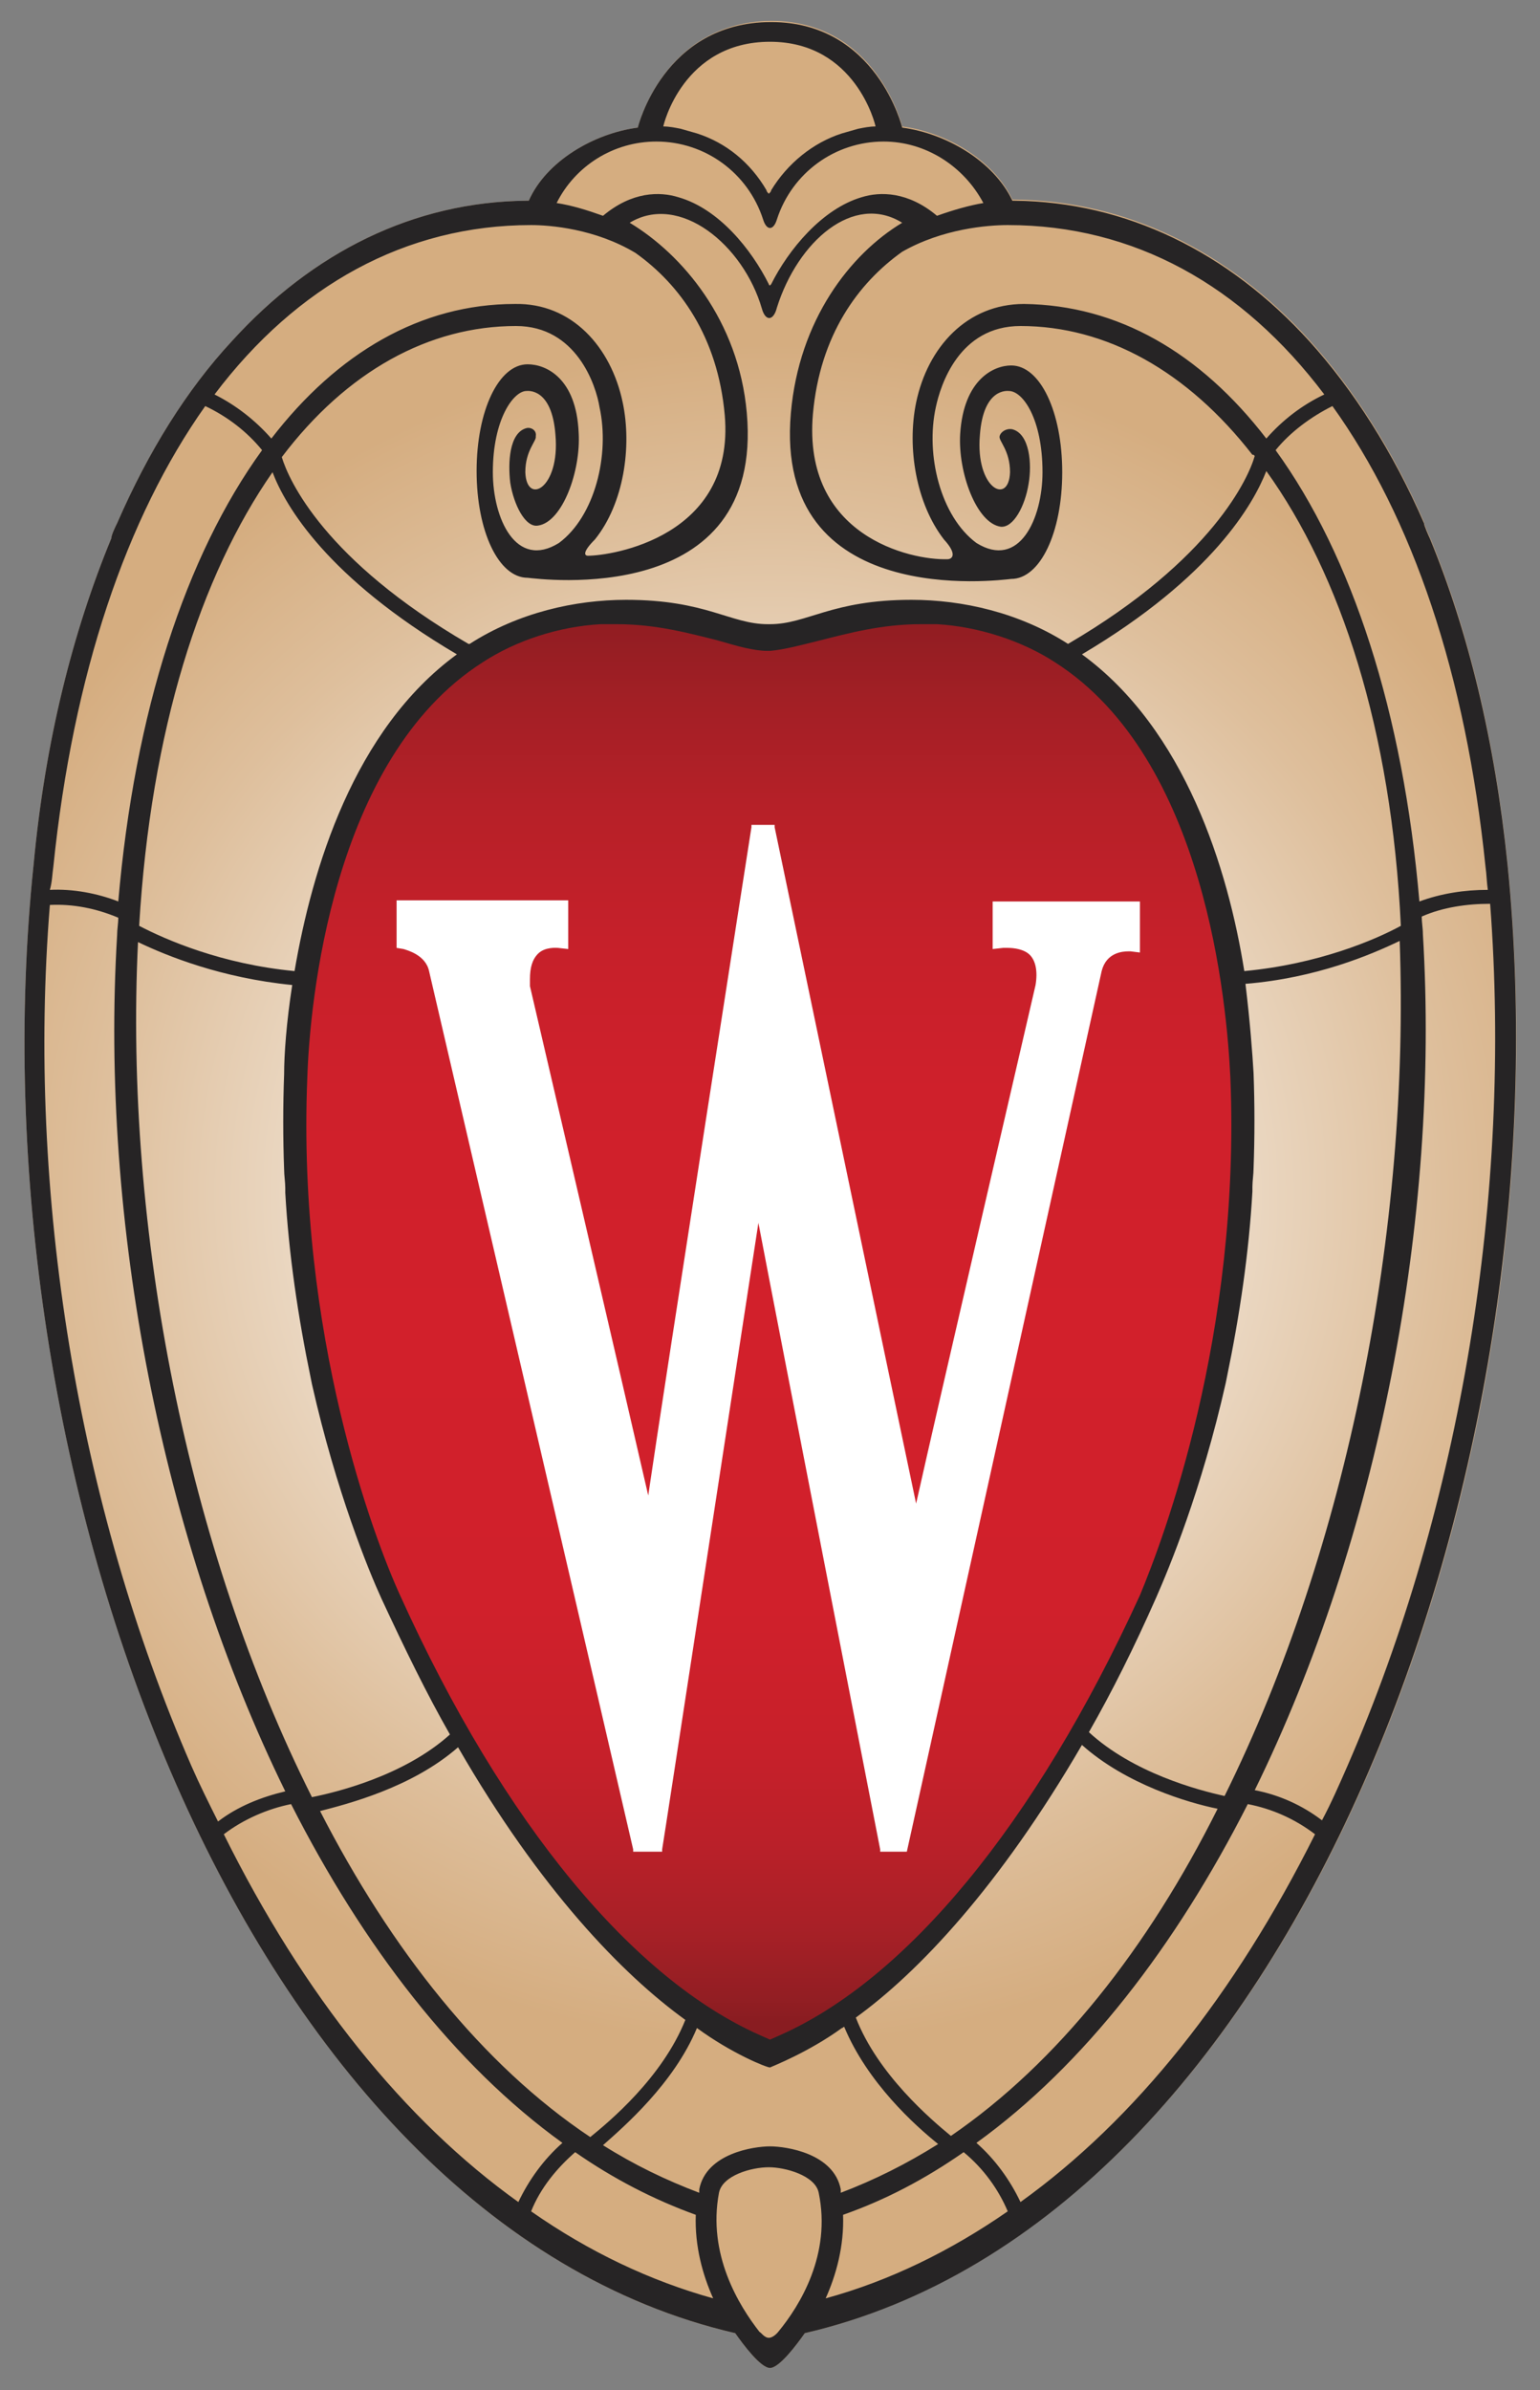 <?xml version="1.0" encoding="utf-8"?>
<!-- Generator: Adobe Illustrator 19.1.0, SVG Export Plug-In . SVG Version: 6.00 Build 0)  -->
<svg version="1.1" id="Layer_1" xmlns="http://www.w3.org/2000/svg" xmlns:xlink="http://www.w3.org/1999/xlink" x="0px" y="0px"
	 viewBox="-5 294 132.8 206" style="enable-background:new -5 294 132.8 206;" xml:space="preserve">
<rect x="-5" y="294" width="132.8" height="206" fill="#808080" stroke="none"/>
<style type="text/css">
	.st0{fill:url(#SVGID_1_);}
	.st1{fill:#262425;}
	.st2{fill:url(#SVGID_2_);}
	.st3{fill:#FFFFFF;}
</style>
<g>
	
		<radialGradient id="SVGID_1_" cx="61.437" cy="399.05" r="84.762" gradientTransform="matrix(1 0 0 -1 0 796)" gradientUnits="userSpaceOnUse">
		<stop  offset="0.166" style="stop-color:#FFFFFF"/>
		<stop  offset="0.298" style="stop-color:#F6EEE5"/>
		<stop  offset="0.685" style="stop-color:#DEBF9C"/>
		<stop  offset="0.865" style="stop-color:#D5AD80"/>
	</radialGradient>
	<path class="st0" d="M58.4,495.1c0.7,1,2.2,3,3,3s2.3-2,3-3c42.4-9.9,66-74.3,60.6-126.7c-1.1-10.7-3.4-20.1-6.7-28.1
		c-0.1-0.2-0.5-1.1-0.5-1.3c-2.7-6.2-6.1-11.5-9.9-15.7c-7-7.7-15.8-12-25.4-12.1c-0.3,0-0.2,0-0.2,0c-1.6-3.4-5.7-5.8-9.5-6.3
		c0,0-2.2-9.1-11.3-9.1C52.2,295.9,50,305,50,305c-3.8,0.5-7.9,2.9-9.4,6.3c0,0,0.2,0-0.2,0c-9.7,0.1-18.4,4.4-25.4,12.1
		c-3.9,4.2-7.2,9.5-9.9,15.7c-0.1,0.2-0.5,1-0.5,1.3c-3.3,8-5.7,17.4-6.7,28.1C-7.6,420.9,16,485.3,58.4,495.1z"/>
</g>
<path class="st1" d="M125,368.5c-1.1-10.7-3.4-20.1-6.7-28.1c-0.1-0.2-0.5-1.1-0.5-1.3c-2.7-6.2-6.1-11.5-9.9-15.7
	c-7-7.7-15.8-12-25.4-12.1c-0.3,0-0.2,0-0.2,0c-1.6-3.4-5.7-5.8-9.5-6.3c0,0-2.2-9.1-11.3-9.1c-9.3,0-11.5,9.1-11.5,9.1
	c-3.8,0.5-7.9,2.9-9.4,6.3c0,0,0.2,0-0.2,0c-9.7,0.1-18.4,4.4-25.4,12.1c-3.9,4.2-7.2,9.5-9.9,15.7c-0.1,0.2-0.5,1-0.5,1.3
	c-3.3,8-5.7,17.4-6.7,28.1C-7.6,420.9,16,485.3,58.4,495.1c0.7,1,2.2,3,3,3s2.3-2,3-3C106.7,485.3,130.3,420.9,125,368.5z
	 M123.1,368.7c0.1,0.7,0.1,1.3,0.2,2c-2,0-4,0.3-5.9,1c-1.4-16.3-5.8-29.8-12.4-38.9c1.3-1.6,3.1-2.9,4.9-3.8
	C116.8,338.6,121.4,352.1,123.1,368.7z M40.4,330.9c-1.5,0.4-1.6,3-1.4,4.7c0.3,1.9,1.3,3.9,2.4,3.7c2.1-0.3,3.7-4.7,3.5-8
	c-0.2-4.7-2.8-5.9-4.4-5.9c-2.5,0-4.4,4-4.4,9.2c0,5.2,1.9,9.2,4.4,9.2c1,0.1,20.4,2.7,18.9-14.2c-0.7-8-5.6-13.7-10.1-16.4
	c4.3-2.6,9.8,1.9,11.4,7.4c0.3,1.1,1,1.1,1.3-0.1c1.8-5.7,6.6-9.9,10.8-7.3c-4.5,2.7-8.9,8.4-9.6,16.4c-1.5,17,18,14.4,19,14.3
	c2.5,0,4.4-4,4.4-9.2c0-5.2-1.9-9.2-4.4-9.2c-1.5,0-4.1,1.2-4.4,5.9c-0.2,3.3,1.4,7.7,3.5,8c1.1,0.1,2.1-1.8,2.4-3.7
	c0.3-1.7,0.1-4.3-1.4-4.7c-0.5-0.1-1,0.2-1.1,0.6s0.9,1.2,0.9,3.1c-0.1,2.9-3,1.4-2.6-3.2c0.3-4.1,2.4-3.8,2.5-3.8
	c1.2,0,2.9,2.4,2.9,7c0,4-2,8.4-5.7,6.1c-3.1-2.3-4.4-7.6-3.5-11.7c0.4-1.9,2-7,7.3-7c7.4,0,14.4,3.9,20,11.1l0,0h0.1l0.1,0.1
	c-0.5,1.8-3.6,8.9-16.1,16.2l0,0c-4.2-2.7-9.1-3.8-13.5-3.8c-6.9,0-9,2.1-12.2,2.1h-0.1h-0.1c-3.2,0-5.3-2.1-12.2-2.1
	c-4.4,0-9.3,1.1-13.5,3.8c0,0,0,0-0.1,0c-12.4-7.2-15.5-14.1-16.1-16.1c5.6-7.4,12.7-11.3,20.2-11.3c5.2,0,6.9,5.1,7.2,7
	c0.9,4.1-0.4,9.4-3.5,11.7c-3.7,2.3-5.7-2.1-5.7-6.1c0-4.6,1.8-7,2.9-7c0.1,0,2.2-0.3,2.5,3.8c0.4,4.6-2.5,6.1-2.6,3.2
	c0-1.9,1-2.7,0.9-3.1C41.3,331.1,40.8,330.8,40.4,330.9z M104.2,334.6c6.4,8.9,10.8,22.3,11.6,39.2c-2.2,1.2-7.1,3.3-13.5,3.9
	c-1.4-8.8-5.1-20.8-14-27.3C99.6,343.7,103.1,337.4,104.2,334.6z M34.4,350.4c-8.9,6.5-12.5,18.5-14,27.3
	c-6.3-0.6-11.1-2.7-13.4-3.9c1-16.9,5.3-30.2,11.5-39.1C19.6,337.6,23.2,343.8,34.4,350.4z M20.2,378.9c-0.5,3.2-0.7,6-0.7,7.7
	c-0.1,2.7-0.1,5.5,0,8.2c0,0.5,0.1,1.1,0.1,1.6v0.4c0.3,5.3,1.1,10.7,2.2,16l0.1,0.5c2.1,9.3,4.9,16.1,6,18.5
	c2,4.3,3.9,8.2,5.9,11.7c-4,3.6-9.9,5-11.9,5.4c-10.7-21.3-16.2-48.9-15-73.7C9.4,376.4,14.1,378.3,20.2,378.9z M34.5,444.6
	c7.1,12.3,14.2,19.6,19.6,23.5c-2,5-6.6,8.8-8.2,10.1c-9.3-6.2-17.2-16.2-23.3-28.1C24.9,449.5,30.5,448.1,34.5,444.6z M55.1,468.8
	L55.1,468.8c3,2.2,6,3.4,6.3,3.4c0.2-0.1,3.3-1.3,6.2-3.4c0.1,0,0.1-0.1,0.2-0.1c2,4.8,6.1,8.5,8.1,10.1c-2.7,1.7-5.5,3.1-8.4,4.2
	c0-0.1,0-0.2,0-0.3c-0.6-3.1-4.7-3.7-6.1-3.7s-5.5,0.6-6.1,3.7c0,0.1,0,0.2,0,0.3c-2.9-1.1-5.6-2.4-8.3-4.1
	C48.8,477.3,53.1,473.6,55.1,468.8z M68.8,467.9c5.4-3.9,12.4-11.3,19.5-23.5c3.8,3.4,9.2,5,11.7,5.5c-6,12-13.8,21.9-23,28.2
	C75.3,476.7,70.7,472.8,68.8,467.9z M88.9,443.3c2-3.5,3.9-7.3,5.8-11.6c1.1-2.5,3.9-9.2,6-18.5l0.1-0.5c1.1-5.3,1.9-10.7,2.2-16
	v-0.4c0-0.5,0.1-1.1,0.1-1.6c0.1-2.7,0.1-5.5,0-8.2c-0.1-1.7-0.3-4.4-0.7-7.7c6.1-0.5,10.8-2.5,13.3-3.7
	c0.9,24.8-4.5,52.3-15.1,73.7C98.3,448.3,92.7,446.8,88.9,443.3z M81.9,313.4c10.9,0,20.2,5.2,27.3,14.6c-1.9,0.9-3.6,2.2-5,3.8
	c-5.7-7.4-12.8-11.5-20.9-11.6c-4.9,0-8.3,3.7-9.3,8.5c-0.8,3.9,0,8.7,2.4,11.8c1.2,1.3,0.7,1.7,0.3,1.7c-3.2,0.1-12.5-2-11.6-12.5
	c0.6-6.8,3.9-11.3,7.7-14C76.3,313.7,80.2,313.4,81.9,313.4z M61.4,297.6c7.4,0,9.1,7.2,9.1,7.3c-0.5,0-1,0.1-1.5,0.2l-1.4,0.4
	c-2.5,0.8-4.7,2.6-6.1,4.9c0,0.1-0.1,0.2-0.2,0.3c-0.1-0.1-0.2-0.2-0.2-0.3c-1.4-2.4-3.5-4.1-6-4.9l-1.4-0.4c-0.5-0.1-1-0.2-1.5-0.2
	C52.2,304.8,53.9,297.6,61.4,297.6z M51.6,306.2c4.2,0,7.9,2.7,9.2,6.7c0.3,1,0.9,1,1.2,0c1.3-4,5-6.7,9.2-6.7
	c3.6,0,6.9,2.1,8.6,5.3c-1.2,0.2-2.6,0.6-4,1.1c-2.5-2.1-4.9-2.1-6.5-1.6c-3.4,1-6.3,4.5-7.8,7.5l-0.1,0.1c0,0-0.1,0-0.1-0.1
	c-1.5-3-4.3-6.5-7.8-7.5c-1.6-0.5-4-0.5-6.5,1.6c-1.4-0.5-2.7-0.9-4-1.1C44.6,308.3,47.9,306.2,51.6,306.2z M40.8,313.4
	c1.6,0,5.5,0.3,9,2.4c3.8,2.7,7.1,7.2,7.7,14c0.9,10.5-9.8,12.1-11.8,12.1c-0.3,0-0.5-0.3,0.6-1.4c2.5-3.1,3.2-8,2.4-11.8
	c-1-4.8-4.4-8.6-9.3-8.5c-8.1,0-15.3,4.2-21,11.6c-1.4-1.6-3.1-2.9-4.9-3.8C20.6,318.6,30,313.4,40.8,313.4z M-0.4,368.7
	c1.7-16.6,6.3-30.1,13.1-39.7c1.9,0.9,3.6,2.2,4.9,3.8c-6.6,9.1-11,22.6-12.4,38.9c-1.8-0.7-3.9-1.1-5.9-1
	C-0.5,370-0.5,369.4-0.4,368.7z M11.5,446.2C1.7,423.7-2.7,396.8-0.7,372c2-0.1,4,0.3,5.9,1.1c0,0.5-0.1,1-0.1,1.5
	c-1.5,24.7,3.9,52.2,14.5,73.8c-2.1,0.5-4.1,1.3-5.8,2.6C13,449.4,12.2,447.8,11.5,446.2z M14.3,452.1c1.7-1.3,3.8-2.2,5.8-2.6
	c6.2,12.2,14.1,22.5,23.4,29.2c-1.6,1.4-2.9,3.2-3.8,5.1C29.9,476.8,21.2,466,14.3,452.1z M40.8,484.6c0.8-2,2.2-3.7,3.8-5.1
	c3.3,2.3,6.8,4.1,10.4,5.4c-0.1,2.7,0.6,5.2,1.5,7.2C51.1,490.6,45.8,488.1,40.8,484.6z M62.1,495c0,0-0.4,0.5-0.8,0.5
	s-0.7-0.5-0.8-0.5c-1.8-2.3-4.5-6.7-3.5-12c0.3-1.5,2.8-2.2,4.3-2.2c1.4,0,4,0.7,4.3,2.2C66.7,488.3,64,492.7,62.1,495z M66.2,492.1
	c0.9-2,1.6-4.5,1.5-7.2c3.7-1.3,7.1-3.1,10.4-5.4c1.7,1.4,3,3.2,3.8,5.1C77,488,71.7,490.6,66.2,492.1z M83,483.8
	c-0.9-1.9-2.2-3.7-3.8-5.1c9.3-6.7,17.2-17,23.4-29.2c2.1,0.4,4.1,1.3,5.8,2.6C101.5,465.9,92.9,476.7,83,483.8z M111.2,446.2
	c-0.7,1.6-1.4,3.2-2.2,4.7c-1.7-1.3-3.7-2.2-5.8-2.6c10.6-21.6,16-49.1,14.5-73.8c0-0.5-0.1-1-0.1-1.5c1.8-0.8,3.9-1.1,5.9-1.1
	C125.4,396.9,121,423.7,111.2,446.2z"/>
<linearGradient id="SVGID_2_" gradientUnits="userSpaceOnUse" x1="61.3" y1="326.2" x2="61.3" y2="448.2" gradientTransform="matrix(1 0 0 -1 0 796)">
	<stop  offset="1.226990e-02" style="stop-color:#891C21"/>
	<stop  offset="3.047632e-02" style="stop-color:#931E23"/>
	<stop  offset="8.241532e-02" style="stop-color:#A92027"/>
	<stop  offset="0.142" style="stop-color:#BB2029"/>
	<stop  offset="0.212" style="stop-color:#C8202A"/>
	<stop  offset="0.305" style="stop-color:#D0202B"/>
	<stop  offset="0.503" style="stop-color:#D2202B"/>
	<stop  offset="0.67" style="stop-color:#CF202B"/>
	<stop  offset="0.777" style="stop-color:#C6202A"/>
	<stop  offset="0.867" style="stop-color:#B72028"/>
	<stop  offset="0.947" style="stop-color:#A21F25"/>
	<stop  offset="1" style="stop-color:#911D22"/>
</linearGradient>
<path class="st2" d="M101.1,386.9c-0.3-6.3-2.1-27.5-15.1-35.8c-2.9-1.9-6.7-3.1-10.2-3.3c-0.5,0-0.9,0-1.4,0
	c-3.4,0-6.3,0.8-8.7,1.4c-1.6,0.4-3.1,0.8-4.3,0.9h-0.2c-1.2,0-2.6-0.4-4.3-0.9c-2.4-0.6-5.3-1.4-8.7-1.4c-0.5,0-1,0-1.4,0
	c-3.6,0.2-7.3,1.4-10.2,3.3c-13,8.3-14.9,29.5-15.1,35.8c-0.9,22.2,5.8,39.8,8,44.6c9,19.9,20.2,33.1,31,37.9l0.9,0.4l0.9-0.4
	c10.8-4.8,21.9-18,31-37.9C95.3,426.7,102,409.1,101.1,386.9z"/>
<path class="st3" d="M80.6,371.5v4.3l0.9-0.1c0,0,0.2,0,0.4,0c0.5,0,1.4,0.1,1.9,0.6s0.7,1.4,0.5,2.6c0,0-8.7,37.5-10.3,44.7
	c-1.9-9-12.2-58.3-12.2-58.3v-0.2h-2v0.2c0,0-7.5,48-8.9,57.6C49,414.6,40.7,379,40.7,379c0-0.2,0-0.4,0-0.6c0-1,0.2-1.7,0.7-2.2
	c0.6-0.6,1.6-0.5,1.7-0.5l0.9,0.1v-4.2H29.2v4.1l0.6,0.1c0.3,0.1,1.9,0.5,2.2,1.9c0,0,16.9,72.6,17.6,75.7v0.2h2.5v-0.2
	c0.1-0.5,7-45.6,8.3-54c1.6,8.4,10.4,53.5,10.5,54v0.2h2.3L90,377.7c0.4-1.6,1.8-1.7,2.3-1.7c0.1,0,0.1,0,0.2,0l0.8,0.1v-4.4H80.6
	V371.5z"/>
</svg>
